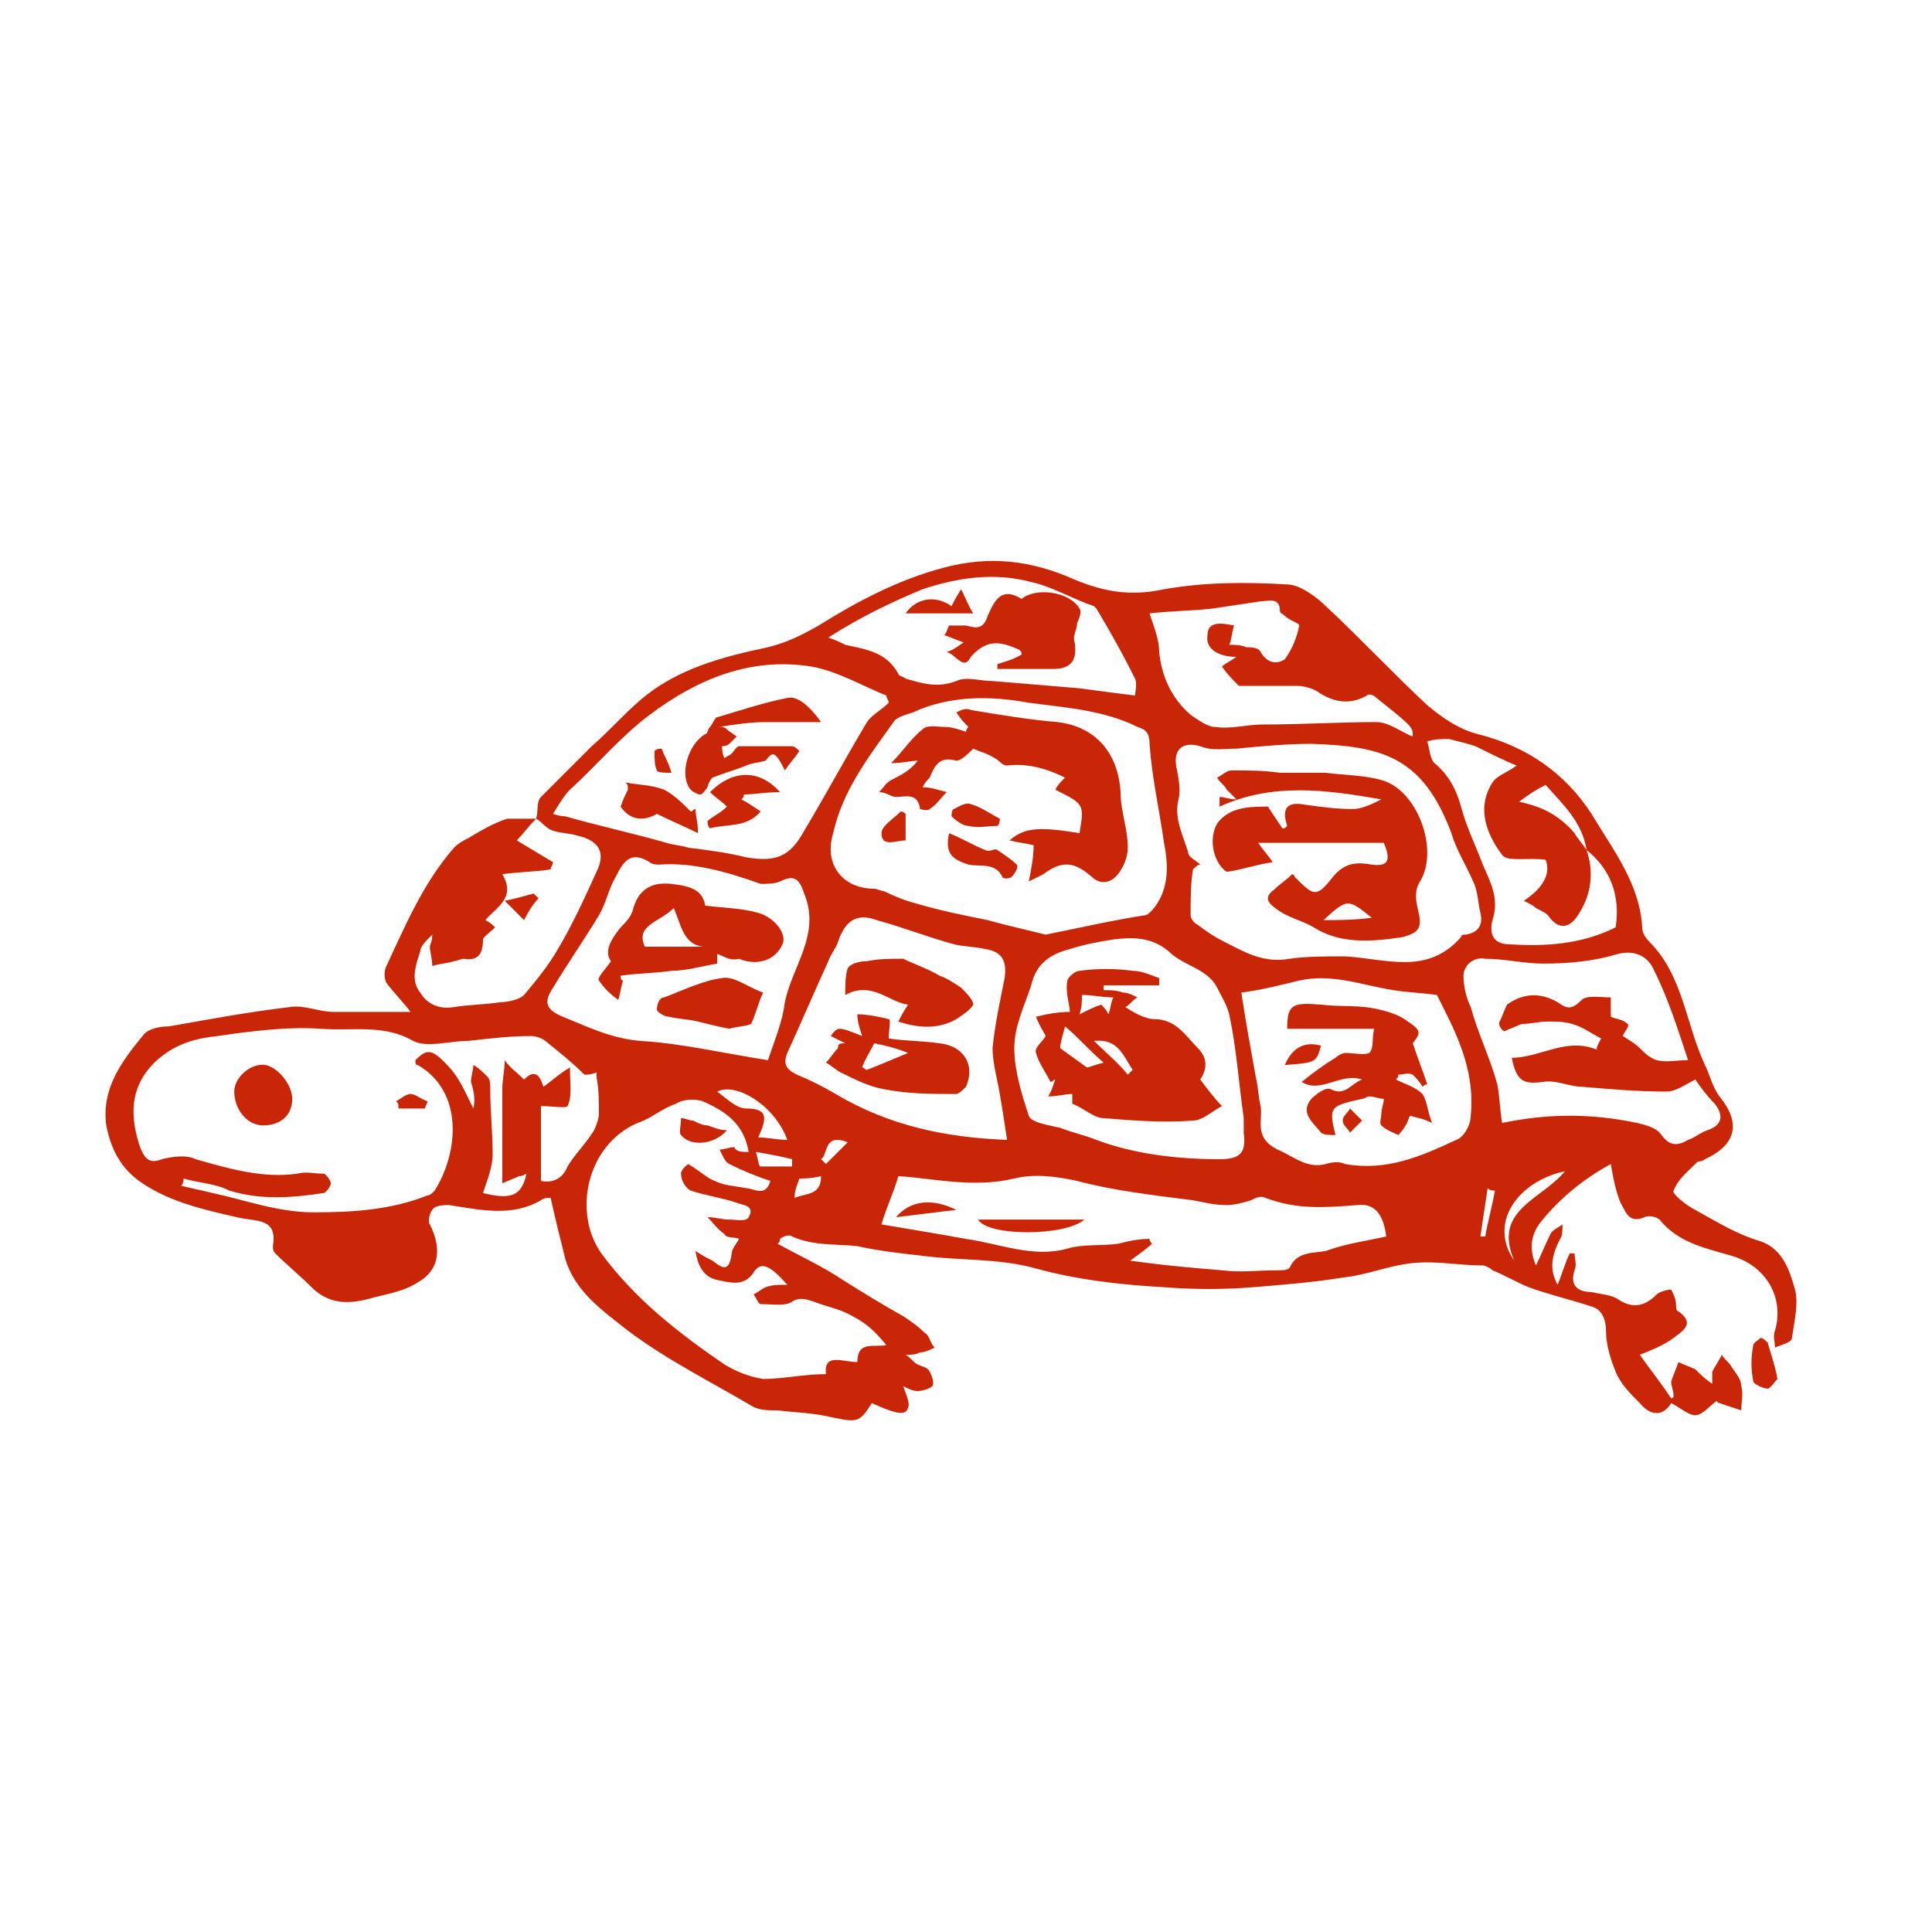 <svg fill="#C82606" xmlns="http://www.w3.org/2000/svg" xmlns:xlink="http://www.w3.org/1999/xlink" version="1.1" x="0px" y="0px" viewBox="0 0 80 80" enable-background="new 0 0 80 80" xml:space="preserve"><path d="M22.2,33.9c0.1-0.3,0-0.7,0.2-0.9c0.7-0.7,1.4-1.4,2.1-2.1c0.7-0.6,1.3-1.3,2-1.9c1.5-1.3,3.4-1.8,5.3-2.2  c0.8-0.2,1.4-0.5,2.1-0.9c1.6-1,3.3-1.9,5.2-2.4c1.9-0.5,3.6-0.3,5.4,0.5c1.2,0.5,2.3,0.7,3.7,0.4c1.7-0.3,3.4-0.3,5.1-0.2  c0.5,0,1.2,0.5,1.6,0.9c1.4,1.3,2.8,2.8,4.2,4.1c0.6,0.5,1.3,1,2.1,1.2c2,0.5,3.6,1.6,4.7,3.3c0.9,1.5,2,2.9,2.1,4.7  c0,0.2,0.1,0.4,0.3,0.6c1.4,1.4,1.5,3.4,2.3,5.1c0.2,0.4,0.3,0.9,0.6,1.3c0.9,1.1,0.7,2-0.6,2.6c-0.1,0.1-0.3,0.1-0.3,0.1  c-0.4,0.4-0.8,0.7-1,1.2c-0.1,0.1,0.5,0.6,0.9,0.8c0.9,0.5,1.7,1,2.7,1.3c0.9,0.3,1.2,1.2,1.4,1.9c0.2,0.6,0,1.4-0.1,2.1  c0,0.2-0.5,0.3-0.7,0.4c0-0.2-0.1-0.5,0-0.7c0.4-1.4-0.4-2.7-1.8-3.1c-1-0.3-2.1-0.5-2.9-1.4c-0.1-0.2-0.5-0.3-0.7-0.2  c-0.7,0.3-0.8-0.3-1-0.6c-0.2-0.5-0.3-1-0.4-1.6c-1.1,0.6-2.1,1.4-2.9,2.4c-0.4,0.5-0.5,1.1-0.2,1.8c0.2-0.4,0.4-0.9,0.6-1.3  c0.1-0.2,0.4-0.3,0.5-0.4c0,0.2,0,0.5-0.1,0.6c-0.3,0.6-0.5,1.2-0.1,1.9c0.2-0.5,0.3-0.9,0.5-1.3c0.1,0,0.2,0,0.2,0  c0,0.2,0.1,0.5,0,0.7c-0.2,0.6,0.1,0.9,0.7,0.9c0.4,0.1,0.8,0.1,1.1,0.3c0.6,0.4,1.1,0.3,1.6-0.2c0.1-0.1,0.4-0.2,0.6-0.2  c0.1,0.2,0.2,0.4,0.2,0.6c0,0.1,0,0.3,0.1,0.3c0.7,0.5,0.2,0.8-0.2,1.1c-0.4,0.3-0.9,0.5-1.4,0.7c0.5,0.7,0.9,1.2,1.3,1.8  c0,0,0.1,0,0.1-0.1c0-0.2-0.1-0.4-0.1-0.6c0.1-0.3,0.2-0.5,0.3-0.8c0.2,0.1,0.5,0.2,0.7,0.3c0.2,0.2,0.4,0.4,0.7,0.6  c0-0.2,0-0.4,0-0.5c0.1-0.2,0.3-0.5,0.4-0.7c0.1,0.2,0.3,0.3,0.4,0.5c0.2,0.3,0.4,0.5,0.4,0.8c0.1,0.3,0,0.7,0,1  c-0.3-0.1-0.6-0.2-0.9-0.3c-0.1,0-0.1-0.1-0.1-0.1c-0.3,0.2-0.6,0.6-0.9,0.6c-0.3,0-0.6-0.3-1-0.5c-0.3,0.5-0.8,0.6-1.3,0  c-0.4-0.4-0.8-0.8-1-1.3c-0.2-0.5-0.4-1.1-0.4-1.7c0-0.5-0.2-0.9-0.6-1c-0.9-0.3-1.8-0.5-2.6-0.8c-0.5-0.2-1-0.5-1.5-0.7  c-0.1-0.1-0.3-0.2-0.4-0.2c-1,0-1.9-0.2-2.9-0.1c-1,0.1-1.9,0.5-2.9,0.6c-1.2,0.2-2.5,0.3-3.7,0.4c-1.2,0.1-2.5,0.1-3.7,0  c-1.8-0.1-3.6-0.3-5.4-0.8c-1.5-0.4-3.1-0.3-4.6-0.5c-0.9-0.1-1.8-0.2-2.7-0.4c-0.9-0.1-1.8,0-2.7-0.4c-0.1-0.1-0.4,0-0.5,0.1  c0,0.1,0,0.1-0.1,0.2c0.9,0.5,1.8,0.9,2.7,1.5c0.8,0.5,1.6,1,2.5,1.5c0.3,0.2,0.6,0.4,0.9,0.7c0.2,0.1,0.2,0.4,0.4,0.6  c-0.2,0.1-0.4,0.2-0.6,0.2c-0.2,0.1-0.4,0.1-0.6,0.1c0.2,0.1,0.3,0.3,0.5,0.4c0.2,0.1,0.4,0.1,0.5,0.3c0.1,0.2,0.2,0.5,0.1,0.6  c-0.1,0.1-0.4,0.2-0.6,0.2c-0.2,0-0.4-0.1-0.6-0.2c0.1,0.3,0.3,0.7,0.2,0.9c-0.1,0.3-0.4,0.3-1.5-0.2c-0.5,0.8-0.6,0.8-1.6,0.6  c-0.8-0.2-1.5-0.2-2.3-0.3c-0.4,0-0.8,0-1.1-0.2c-1.7-1-3.5-1.9-5.1-3.1c-1-0.8-2.2-1.6-2.6-3c-0.2-0.8-0.4-1.6-0.6-2.5  c-0.1,0-0.3,0-0.4,0.1c-1.2,0.7-2.5,0.4-3.8,0.2c-0.2,0-0.6,0-0.7,0.2c-0.1,0.1-0.2,0.5-0.1,0.6c0.5,1,0.4,1.9-0.5,2.4  c-0.6,0.4-1.4,0.5-2.1,0.7c-0.8,0.2-1.6,0.2-2.3-0.5c-0.5-0.5-1-0.9-1.5-1.4c-0.1-0.1-0.1-0.2-0.1-0.3c0.2-1.2-0.7-1-1.5-1.2  c-1.3-0.3-2.7-0.6-3.9-1.4c-0.9-0.6-1.3-1.4-1.5-2.4c-0.2-1.5,0.6-2.6,1.5-3.7c0.2-0.3,0.7-0.4,1.1-0.4c1.7-0.3,3.3-0.6,5-0.8  c0.6-0.1,1.2,0.2,1.8,0.2c1.1,0,2.1,0,3.2,0c-0.3-0.4-0.7-0.8-1-1.2c-0.1-0.2-0.1-0.5,0-0.7c0.8-1.7,1.5-3.4,2.8-4.9  c0.2-0.2,0.4-0.3,0.6-0.4c0.5-0.3,1-0.6,1.6-0.8C21.5,33.9,21.9,33.9,22.2,33.9c-0.3,0.3-0.6,0.7-0.8,0.9c0.5,0.3,1,0.6,1.5,0.9  c0,0.1-0.1,0.2-0.1,0.3c-0.6,0.1-1.3,0.1-2,0.2c0.6,1-0.3,1.4-0.7,1.9c0.2,0.1,0.3,0.2,0.4,0.3c-0.2,0.2-0.5,0.4-0.5,0.5  c0,0.6-0.2,0.9-0.8,0.8c-0.1,0-0.3,0.1-0.4,0.1c-0.3,0.1-0.6,0.1-0.9,0.2c0-0.3-0.1-0.6-0.1-0.8c0-0.1,0.1-0.2,0.1-0.5  c-0.3,0.3-0.5,0.5-0.5,0.7c-0.2,0.6-0.4,1.2,0,1.7c0.3,0.5,0.8,0.7,1.4,0.6c0.6-0.1,1.3-0.1,1.9-0.2c0.3,0,0.8-0.1,1-0.3  c0.5-0.6,1-1.2,1.4-1.9c0.6-1,1.1-2.1,1.6-3.2c0.4-0.8,0.1-1.3-0.8-1.5c-0.3-0.1-0.7-0.1-1-0.2C22.6,34.3,22.4,34,22.2,33.9z   M65.7,35.2c-0.2-1.2-1-1.9-1.7-2.7c-0.4,0.2-0.7,0.4-1.1,0.7c1,0.2,1.7,0.6,2.3,1.3C65.3,34.7,65.5,34.9,65.7,35.2  c0.3,0.9,0.2,1.8-0.3,2.6c-0.4,0.7-0.9,0.7-1.3,0.1c-0.1-0.1-0.3-0.2-0.5-0.3c-0.1-0.1-0.3-0.2-0.5-0.3c0.9-0.6,1.1-1.2,0.9-1.7  c-0.7-0.1-1.6,0.1-1.8-0.2c-0.6-0.8-1.1-1.9-0.4-3c0.2-0.3,0.6-0.4,1-0.7c-0.5-0.2-1.1-0.5-1.7-0.8c-0.3-0.1-0.7-0.2-1.1-0.3  c-0.3,0-0.6,0-0.9,0.1c0.1,0.3,0.1,0.7,0.3,0.9c0.6,0.5,0.9,1.1,1.1,1.8c0.2,0.8,0.6,1.6,0.9,2.4c0.3,0.7,0.7,1.4,0.4,2.3  c-0.1,0.4-0.1,1,0.7,1c1.5,0.1,3,0,4.4-0.7C67.1,37.1,66.7,36,65.7,35.2z M21.8,48.6c-0.2,0.1-0.2,0.1-0.3,0.1  c-0.2,0.1-0.5,0.2-0.7,0.3c0-0.2,0-0.5,0-0.7c0-1.1,0-2.1,0-3.2c0-0.4,0.1-0.8,0.1-1.2c0.2,0.3,0.5,0.5,0.8,0.8  c0.3-0.3,0.6-0.4,0.8,0.3c0.3-0.2,0.6-0.5,1.1-0.8c0,0.7,0.1,1.2-0.1,1.6c0,0.1-0.7,0-1.1,0c0,1,0,2,0,3.1c0.5,0.1,0.9-0.1,1.1-0.6  c0.3-0.5,0.8-1,1.1-1.5c0.1-0.2,0.2-0.5,0.2-0.7c0-0.5,0-1-0.1-1.5c0-0.1,0-0.1,0-0.2c-0.2,0.1-0.4,0.1-0.5,0.1  c-0.5-0.5-1-0.9-1.5-1.3c-0.2-0.2-0.5-0.3-0.7-0.3c-0.9,0-1.7,0.1-2.6,0.2c-0.8,0-1.7,0.3-2.3,0c-1.2-0.7-2.5-0.4-3.8-0.5  c-1.4-0.1-2.9,0.1-4.3,0.3c-0.9,0.1-1.7,0.3-2.5,1c-1.2,1.1-1.1,2.4-0.7,3.6C6,48,6.2,48.2,6.7,48c0.4-0.1,1-0.2,1.4,0  c1.4,0.4,2.8,0.8,4.2,0.6c0.4-0.1,0.7,0,1.1,0c0.1,0,0.3,0.3,0.3,0.4c0,0.1-0.2,0.4-0.3,0.4c-1.3,0.2-2.6,0.3-3.9-0.1  C8.9,49,8.3,49,7.6,48.8c0,0.1,0,0.2-0.1,0.3c0.4,0.1,0.9,0.2,1.3,0.3c1.4,0.3,2.7,0.8,4.2,0.8c1.6,0,3.2-0.1,4.7-0.7  c0.1,0,0.2-0.1,0.3-0.2c1-1.6,1.2-4.1-0.7-5.2c-0.1,0-0.1-0.1-0.1-0.2c0.5-0.5,0.7-0.5,1.5,0.4c0.4,0.5,0.6,1,0.9,1.6  c0.1-0.4,0-0.8-0.1-1.1c0-0.2,0.1-0.5,0.1-0.7c0.2,0.1,0.4,0.3,0.6,0.5c0.1,0.1,0.1,0.3,0.1,0.5c0,0.9,0.1,1.8,0.1,2.7  c0,0.5-0.2,1-0.4,1.6C21.2,49.7,21.6,49.5,21.8,48.6z M43.3,38.7c1.5-0.3,2.8-0.6,4.1-0.8c0.1,0,0.2-0.1,0.3-0.2  c0.7-0.8,0.7-1.8,0.5-2.8c-0.2-1.4-0.5-2.7-0.6-4.1c0-0.5-0.2-0.6-0.5-0.7c-1.4-0.7-3-0.8-4.5-1c-1.6-0.3-3.3-0.3-4.8,0.4  c-0.3,0.1-0.7,0.2-0.8,0.4c-1,1.4-2.1,2.8-2.5,4.6c-0.4,1.3,0.4,2.3,1.7,2.3c0.1,0,0.3,0.1,0.4,0.1c0.4,0.2,0.9,0.4,1.3,0.5  c1,0.3,2,0.5,3,0.7C41.6,38.3,42.5,38.5,43.3,38.7z M31,47.7c-0.2-1.2-1-1.7-1.9-2.1c-0.3-0.1-0.8-0.1-1.1,0.1  c-0.6,0.2-1,0.6-1.6,0.8c-2.1,0.9-2.7,3.7-1.5,5.4c1.4,1.9,3.2,3.3,5.1,4.6c0.5,0.3,1,0.5,1.6,0.6c0.8,0,1.7-0.2,2.6-0.2  c-0.1-0.9,0.7-0.5,1.3-0.5c0-0.9,0.7-0.6,1.2-0.7c-0.4-0.5-0.8-0.9-1.4-1.2c-0.5-0.3-1.1-0.4-1.6-0.6c-0.3-0.1-0.6-0.2-0.9,0  c-0.3,0.2-0.8,0.1-1.3,0.1c-0.1,0-0.2-0.3-0.3-0.4c0.2-0.1,0.3-0.2,0.5-0.3c0.3-0.1,0.5-0.1,0.9-0.1c-0.7-0.8-1.1-1-1.4-0.5  c-0.4,0.6-1,0.4-1.5,0.3c-0.5-0.1-0.8-0.5-0.9-1.2c0.3,0.2,0.5,0.3,0.7,0.4c0.5,0.4,0.7,0.4,0.8-0.3c0-0.2,0.2-0.4,0.3-0.6  c-0.2-0.1-0.5,0-0.6-0.2c-0.3-0.2-0.5-0.5-0.7-0.7c0.3,0,0.6,0.1,0.9,0.1c0.3,0,0.7,0.1,0.8-0.1c0.3-0.5-0.3-0.5-0.5-0.6  c-0.6-0.2-1.3-0.3-1.9-0.5c-0.2-0.1-0.4-0.4-0.4-0.7c0-0.2,0.3-0.4,0.3-0.4c0.5,0.3,0.8,0.6,1.1,0.7c0.4,0.2,0.8,0.2,1.3,0.3  c0.3,0,0.8,0.4,1-0.3c-0.6-0.2-1.1-0.4-1.7-0.7c-0.2-0.1-0.3-0.4-0.4-0.6c0.2,0,0.4-0.1,0.6-0.1C30.5,47.7,30.7,47.7,31,47.7z   M49.7,35.8c-0.1,0-0.2,0.1-0.3,0.2c-0.1,0.6-0.1,1.2-0.1,1.9c0,0.1,0.1,0.3,0.3,0.4c0.4,0.3,0.7,0.5,1.1,0.7  c0.8,0.4,1.6,0.9,2.7,0.7c0.7-0.1,1.5-0.1,2.3-0.1c1.7,0.1,3.4,0.8,4.8-0.8c0-0.1,0.1-0.1,0.2-0.1c0.6-0.1,0.7-0.5,0.6-0.9  c-0.1-0.4-0.1-0.9-0.3-1.3c-0.3-0.7-0.7-1.3-0.9-2c-1.2-3.2-2.9-3.6-5.8-3.7c-1,0-2.1,0.1-3.1,0.2c-0.5,0-1,0.1-1.5-0.1  c-0.7-0.2-1.1,0.1-1,0.8c0.1,0.5,0.2,1,0.1,1.4c-0.2,0.8,0.2,1.5,0.4,2.2C49.2,35.5,49.5,35.6,49.7,35.8z M22.9,33.7  c0.3,0.1,0.4,0.1,0.5,0.1c1.4,0.4,2.8,0.7,4.2,1.1c0.3,0.1,0.6,0.1,0.9,0.2c0.8,0.1,1.6,0.2,2.4,0.4c1.2,0.2,1.8,0,2.4-1.1  c0.9-1.5,1.7-3,2.6-4.5c0.2-0.3,0.6-0.5,0.9-0.8c0-0.1-0.1-0.2-0.1-0.3c-1-0.4-2-1-3.1-1.2c-2.5-0.4-4.7,0.5-6.7,2  c-1.2,0.9-2.2,2.1-3.3,3.1C23.4,32.9,23.2,33.2,22.9,33.7z M57.4,51.2c-0.1-0.8-0.4-1.4-1.2-1.3c-1.3,0.1-2.5,0.2-3.8-0.3  c-0.2-0.1-0.4,0-0.6,0.1c-0.3,0.1-0.7,0.2-1,0.2c-0.5,0-0.9-0.1-1.4-0.2c-1.6-0.2-3.3-0.4-4.8-0.8c-0.9-0.2-1.8-0.3-2.6-0.1  c-1.7,0.4-3.3,0-4.8-0.1c-0.2,0.7-0.5,1.3-0.7,2c1.2,0.2,2.4,0.4,3.5,0.6c1.4,0.2,2.8,0.8,4.2,0.4c0.7-0.2,1.4-0.1,2.1-0.2  c0.4-0.1,0.8-0.2,1.3-0.2c0,0.1,0.1,0.2,0.1,0.2c-0.2,0.2-0.5,0.4-0.9,0.7c1.4,0.2,2.6,0.3,3.8,0.4c0.8,0.1,1.5,0,2.3,0  c0.2,0,0.4,0,0.5-0.1c0.3-0.7,1-0.6,1.5-0.7C55.7,51.5,56.5,51.4,57.4,51.2z M59.5,41.2c-0.7-0.1-1.2-0.1-1.8-0.2  c-1.3-0.2-2.5-0.7-3.9-0.4c-0.8,0.2-1.6,0.4-2.4,0.5c0.2,1.3,0.4,2.4,0.6,3.5c0.1,0.4,0.1,0.8,0.2,1.2c0.1,0.6-0.3,1.3,0.7,1.8  c0.7,0.3,1.2,0.8,2,0.6c0.3-0.1,0.6-0.1,0.8,0c1.7,0.3,3.1-0.3,4.6-1c0.3-0.1,0.6-0.6,0.6-1C61.1,44.2,60.2,42.6,59.5,41.2z   M66.3,43c-0.4-0.2-0.8-0.5-1.2-0.6c-0.3-0.1-0.7-0.1-1-0.1c-0.4,0-0.7,0.1-1.1,0.1c-0.2,0.1-0.5,0.2-0.7,0.3  c-0.1,0-0.3-0.3-0.2-0.4c0.1-0.2,0.2-0.5,0.3-0.7c0.7-0.5,1.4-0.5,2.1-0.1c0.4,0.3,0.6,0.3,1-0.1c0.2-0.2,0.8-0.1,1.2-0.1  c0,0.2,0,0.5,0,0.8c0.2,0.1,0.5,0.1,0.7,0.3c0.1,0.1-0.2,0.4-0.2,0.5c0.3,0.2,0.5,0.3,0.7,0.5c0.2,0.2,0.4,0.4,0.7,0.5  c0.4,0.1,0.8,0,1.3,0c-0.4-1.2-0.8-2.5-1.4-3.7c-0.2-0.5-0.7-0.9-1.5-0.7c-1,0.3-2,0.4-3.1,0.4c-0.8,0-1.6-0.2-2.4-0.2  c-0.5-0.1-0.9,0.3-0.9,0.7c0,0.4,0.1,0.9,0.3,1.3c0.3,1.1,0.8,2.1,1.1,3.2c0.1,0.5,0.1,1,0.2,1.6c1.9-0.4,3.7-0.4,5.6,0  c0.4,0.1,0.8,0.2,1,0.5c0.3,0.4,0.6,0.5,1.1,0.2c0.3-0.1,0.5-0.3,0.8-0.4c0.6-0.2,0.7-0.6,0.3-1.1c-0.3-0.3-0.6-0.7-0.8-1  c-0.4,0.2-0.8,0.5-1.2,0.5c-1.2,0-2.3-0.1-3.5-0.2c-0.5,0-1.1-0.3-1.6-0.2c-0.8,0.1-1.1,0-1.3-1c1.2,0,2.3-0.9,3.6-0.3  C66,43.5,66.2,43.2,66.3,43z M31.8,43.9c0.3-0.9,0.6-1.6,0.7-2.4c0.3-1.5,1.5-2.8,0.8-4.5c-0.2-0.6-0.4-0.8-1-0.5  c-0.2,0.1-0.6,0.1-0.8,0.1c-1.4-0.5-2.8-0.9-4.2-0.8c-0.1,0-0.3,0-0.4-0.1c-0.8-0.5-1.1,0-1.4,0.6c-0.3,0.5-0.4,1.1-0.7,1.6  c-0.6,1-1.3,2-1.9,3c-0.4,0.6-0.3,0.9,0.4,1.2c1,0.4,2,0.9,3.2,1C28.2,43.2,29.9,43.6,31.8,43.9z M51.5,46.3  C51.5,46.3,51.5,46.3,51.5,46.3c-0.2-1.4-0.3-2.9-0.6-4.3c-0.1-0.4-0.3-0.7-0.5-1.1c-0.4-0.8-1.4-0.9-2-1.5  c-0.7-0.6-1.5-0.6-2.3-0.5c-0.6,0.1-1.2,0.2-1.8,0.4c-0.8,0.2-1.4,0.6-1.6,1.5c-0.3,0.9-0.7,1.7-0.7,2.6c0,0.9,0.3,1.9,0.6,2.8  c0.1,0.3,0.9,0.4,1.3,0.5c0.5,0.2,1,0.3,1.5,0.5c1.6,0.6,3.4,0.8,5.1,0.8c0.9,0,1.1-0.3,1-1.1C51.5,46.7,51.5,46.5,51.5,46.3z   M41.7,47.2c-0.1-0.7-0.2-1.3-0.3-1.9c-0.1-0.6-0.3-1.3-0.3-1.9c0.1-1,0.3-1.9,0.5-2.9c0.1-0.7-0.1-1.1-0.8-1.2  c-0.4-0.1-0.9-0.1-1.3-0.2c-1.1-0.3-2.1-0.7-3.2-1c-0.8-0.3-1.3,0-1.6,0.9c-0.1,0.3-0.3,0.5-0.4,0.8c-0.6,1.3-1.1,2.5-1.7,3.8  c-0.2,0.5,0,0.7,0.4,0.9c0.5,0.2,1.1,0.5,1.6,0.8C36.8,46.6,39.1,47.1,41.7,47.2z M34.3,26.4c0.3,0.1,0.5,0.2,0.7,0.3  c0.9,0.2,1.7,0.3,2.2,1.2c0,0.1,0.2,0.1,0.3,0.2c0.7,0.2,1.3,0.4,2.1,0.1c0.4-0.2,1,0,1.5,0c1.2,0.1,2.4,0.2,3.6,0.3  c0.7,0.1,1.5,0.2,2.3,0.3c0-0.1,0.1-0.5,0-0.7c-0.5-1-1-1.9-1.6-2.9c0,0-0.1-0.1-0.1-0.1c-0.9-0.3-1.7-0.8-2.6-1  c-1.5-0.4-3-0.2-4.5,0.3C37,24.9,35.7,25.5,34.3,26.4z M51.1,25.9c-0.1,0.3-0.1,0.6-0.2,0.8c0.2,0,0.5,0,0.7,0.1  c0.2,0,0.5,0,0.6,0.2c0.3,0.5,0.7,0.5,1,0.3c0.3-0.4,0.5-0.9,0.6-1.4c0-0.1-0.4-0.2-0.6-0.4c-0.1-0.1-0.2-0.1-0.2-0.2  c0-0.6-0.5-0.4-0.8-0.4c-0.7,0.1-1.3,0.2-2,0.3c-0.9,0.1-1.8,0.1-2.6,0.2c0.2,0.6,0.4,1.1,0.4,1.6c0.1,1,0.5,1.9,1.3,2.6  c0.3,0.2,0.7,0.5,1,0.5c0.7,0.1,1.3-0.1,2-0.1c1.6,0,3.1-0.1,4.7-0.1c0.5,0,1,0.4,1.5,0.6c0-0.4,0-0.4-1.5-1.6  c-0.1-0.1-0.3-0.2-0.4-0.1c-0.7,0.4-1.4,0.3-2.1-0.2c-0.2-0.1-0.5-0.2-0.8-0.2c-0.8,0-1.7,0-2.4,0c-0.3-0.3-0.5-0.5-0.7-0.8  c0.1-0.1,0.3-0.2,0.6-0.4c-0.7,0-1.3-0.3-1.2-0.9C50,25.7,50.6,25.8,51.1,25.9z M29.7,45.2c0.4,0.3,0.8,0.7,1.2,0.7  c1,0,0.8,0.5,0.5,1.2c0.4,0,0.8,0.1,1.2,0.1C32.1,45.8,30.5,44.8,29.7,45.2z M64.8,48.5c-1.9,0.4-3.2,2.1-2.1,3.7  C61.8,50.1,63.8,49.7,64.8,48.5z M32.9,49.6c0.5-0.2,1.1-0.1,1.1-0.9c-0.4,0.1-0.7,0.1-0.9,0.1C33,49.1,32.9,49.3,32.9,49.6z   M61.3,51.2c0.1,0,0.2,0,0.2,0c0.1-0.6,0.3-1.3,0.4-1.9c-0.1,0-0.2,0-0.3-0.1C61.5,49.9,61.4,50.5,61.3,51.2z M32.8,48.3  c0-0.1,0-0.2,0-0.3c-0.4-0.1-0.9-0.2-1.5-0.3c0.1,0.3,0.1,0.6,0.2,0.6C31.9,48.3,32.4,48.3,32.8,48.3z M34,48  c0.1,0.1,0.1,0.1,0.2,0.2c0.3-0.3,0.6-0.6,0.9-0.9C34.1,46.9,34.3,47.8,34,48z"></path><path d="M73.6,57.1c-0.1,0.1-0.3,0.4-0.4,0.4c-0.2,0-0.6-0.2-0.6-0.3c-0.1-0.5-0.1-1,0-1.5c0-0.1,0.2-0.2,0.3-0.3  c0.1,0,0.2,0.1,0.3,0.2C73.3,56,73.5,56.5,73.6,57.1z"></path><path d="M12.1,45.5c0,0.7-0.5,1.1-1.2,1.1c-0.7,0-1.2-0.7-1.2-1.4c0-0.6,0.7-1.2,1.3-1.1C11.5,44.2,12.1,44.9,12.1,45.5z"></path><path d="M16.4,45.6c0.2-0.1,0.4-0.3,0.6-0.3c0.2,0,0.4,0.2,0.7,0.3c0,0.1-0.1,0.2-0.1,0.3c-0.4,0-0.7,0-1.1,0  C16.5,45.7,16.5,45.7,16.4,45.6z"></path><path d="M39.2,32.8c-0.3,0.3-0.4,0.5-0.7,0.7c-0.1,0.1-0.4,0-0.4,0c-0.1-0.7-0.6-0.5-1-0.5c-0.2,0-0.4-0.2-0.7-0.2  c0.2-0.2,0.3-0.4,0.5-0.5c0.4-0.2,0.8-0.4,1.1-0.8c-0.3,0-0.6,0.1-1.1,0.1c0.5-0.5,0.8-1,1.3-1.4c0.2-0.2,0.6-0.1,0.9-0.1  c0.3,0,0.6,0.1,0.9,0.2c0-0.1,0.1-0.2,0.1-0.2c-0.2-0.2-0.3-0.3-0.5-0.6c0.2-0.1,0.4-0.2,0.6-0.1c1.2,0.2,2.4,0.4,3.6,0.5  c1.6,0.2,2.5,1.3,2.6,2.9c0,0.8,0.3,1.5,0.3,2.3c0,0.4-0.2,0.9-0.5,1.2c-0.3,0.3-0.7,0.3-1,0c-0.7-0.6-1.2-0.7-2-0.1  c-0.2,0.1-0.4,0.2-0.6,0.3c0.1-0.5,0.2-1,0.2-1.5c-0.4-0.1-0.6-0.1-1-0.2c0.6-0.5,1.1-0.6,2.9-0.3c0.2-1.2,0.2-1.2-1-1.8  c0.1-0.2,0.2-0.3,0.4-0.5c-0.8-0.4-1.6-0.6-2.4-0.5c-0.2,0-0.3-0.2-0.5-0.3c-0.3-0.2-0.7-0.3-0.9-0.4c-0.2,0.2-0.5,0.5-0.7,0.5  c-0.7-0.2-0.9,0.2-1.1,0.7c-0.1,0.1-0.2,0.2-0.3,0.4C38.6,32.6,38.8,32.7,39.2,32.8z"></path><path d="M39.3,34.5c0.5,0.2,1,0.5,1.5,0.7c0.2,0.1,0.4-0.1,0.5,0c0.3,0.2,0.6,0.4,0.8,0.6c0.1,0.1-0.1,0.4-0.2,0.5  c-0.1,0.1-0.4,0.1-0.4,0c-0.3-0.6-0.9-0.4-1.4-0.5C39.5,35.6,39.1,35.4,39.3,34.5z"></path><path d="M41.3,34.2c-0.4,0-0.8,0.1-1.2,0c-0.2,0-0.5-0.2-0.7-0.4c0,0,0-0.3,0.1-0.3c0.2-0.1,0.5-0.3,0.7-0.2  c0.4,0.1,0.8,0.4,1.2,0.6C41.4,34,41.4,34.1,41.3,34.2z"></path><path d="M37.5,34.8c-0.4,0-1,0.3-1-0.3c0-0.3,0.5-0.6,0.8-0.9c0.1,0,0.2,0.1,0.2,0.1C37.5,34,37.5,34.4,37.5,34.8z"></path><path d="M30.1,46.8c-0.5,0.6-1.5,0.7-1.9,0.2c-0.1-0.1,0-0.4,0-0.7c0.2,0,0.3,0.1,0.5,0.1c0.2,0.1,0.4,0.2,0.6,0.2  C29.6,46.7,29.8,46.8,30.1,46.8z"></path><path d="M53.5,36.2c0,0,0.1,0,0.1,0.1c0.8,0.8,0.9,0.9,1.6,0c0.5-0.6,1-0.6,1.6-0.5c0.7,0.1,0.8-0.2,0.5-0.9c-1.7,0-3.5,0-5.2,0  c0.2,0.3,0.4,0.5,0.6,0.8c-0.7,0.1-1.2,0.3-1.9,0.4c-0.5-0.3-0.8-1.3-0.4-2c0.5-0.7,1.4-0.7,2.1-0.7c0.2,0.3,0.4,0.6,0.6,0.9  c0.1,0,0.1,0,0.2-0.1c-0.2-0.6-0.1-1,0.6-0.9c0.7,0.1,1.4,0.2,2.1,0.2c0.4,0,0.8-0.2,1.2-0.4c-2.3-0.4-4.5-0.7-6.7,0.3  c0-0.1,0-0.2,0-0.4c0.2,0,0.4,0.1,0.7,0.1c-0.2-0.2-0.3-0.3-0.4-0.4c-0.1-0.2-0.3-0.3-0.4-0.5c0.2-0.1,0.4-0.3,0.6-0.3  c0.7,0,1.3,0,2,0.1c0.6,0,1.3,0,1.9,0c0.8,0.1,1.6,0.1,2.3,0.3c1.5,0.4,2.4,2.9,1.6,4.2c-0.2,0.3-0.2,0.7-0.1,1.1  c0.2,0.8,0.1,1-0.6,1.2c-1.3,0.2-2.6,0.3-3.7-0.4c-0.5-0.3-1.1-0.4-1.6-0.8c-0.4-0.3-0.4-0.5,0-0.8C53,36.6,53.2,36.5,53.5,36.2z   M56.8,38c-1-0.8-1-0.8-2,0.1C55.4,38.1,56.1,38.1,56.8,38z"></path><path d="M34,29.9c-0.9,0-1.6,0-2.3,0c-0.6,0-1.3,0.1-1.9,0.2c0.1,0,0.2,0,0.3,0.1c0.1,0.1,0.3,0.2,0.4,0.3c-0.1,0.1-0.2,0.2-0.3,0.3  c-0.1,0.1-0.3,0.1-0.3,0.1c0,0.1,0,0.3,0.1,0.5c0.1-0.1,0.2-0.1,0.3-0.2c0.1-0.1,0.2-0.3,0.3-0.3c0.7,0,1.4,0,2.2,0  c0.1,0,0.2,0.1,0.3,0.2c-0.2,0.3-0.4,0.5-0.6,0.8c-0.4-0.8-0.5-0.8-0.8-0.4c-0.4,0.1-0.6,0.1-0.8,0.2c-0.5,0.2-0.9,0.3-1.4,0.5  c-0.1,0.1-0.2,0.3-0.2,0.4c-0.1,0.1-0.2,0.3-0.3,0.3c-0.1,0-0.3-0.1-0.4-0.2c-0.5-0.6-0.1-1.9,0.6-2.3c0.1,0,0.1-0.2,0.2-0.3  c0.1-0.1,0.2-0.4,0.3-0.4c1-0.3,1.9-0.6,2.9-0.8C33,28.8,33.5,29.2,34,29.9z"></path><path d="M29.3,34c0.2-0.2,0.5-0.3,0.8-0.6c-0.2-0.2-0.5-0.4-0.7-0.6c0.9-0.9,2-1,2.9,0c-0.6,0-1.1,0.1-1.5,0.1c0,0.1,0,0.1-0.1,0.2  c0.2,0.1,0.5,0.3,0.8,0.5c-0.6,0.7-1.4,0.5-2.1,0.7C29.3,34.2,29.3,34.1,29.3,34z"></path><path d="M25.9,32.4c0.5,0.1,1.1,0.1,1.6,0.3c0.4,0.2,0.8,0.6,1.1,0.9c0.1,0,0.1-0.1,0.2-0.1c0,0.3,0.1,0.5,0.1,1  c-0.6-0.3-1.1-0.5-1.7-0.8c-0.5,0.3-1.1,0.3-1.5-0.3c0.1-0.3,0.2-0.5,0.3-0.7C26,32.5,26,32.5,25.9,32.4z"></path><path d="M27.4,31c0.1,0.3,0.3,0.6,0.4,1c-0.2,0-0.6,0-0.6-0.1c-0.1-0.2-0.1-0.5-0.1-0.8C27.2,31,27.3,31,27.4,31z"></path><path d="M40.5,50.5c1.5,0,2.9,0,4.4,0C44.1,51.2,40.9,51.2,40.5,50.5z"></path><path d="M37.1,50.4c0.6-0.7,1.5-0.8,2.5-0.3C38.7,50.2,38,50.3,37.1,50.4z"></path><path d="M55.3,47c-0.2,0-0.5,0-0.6-0.1c-0.3-0.4-0.9-0.8-0.4-1.4c0.2-0.2,0.6-0.5,0.8-0.4c0.6,0.3,0.8-0.2,1.3-0.4  c-0.9-0.3-1.7,0.6-2.5,0.1c0.5-0.4,0.9-0.7,1.4-1c0.1-0.1,0.3-0.2,0.4-0.2c0.3,0,0.8,0.1,1,0c0.2-0.2,0.1-0.6,0.2-1  c-1.2,0-2.4,0-3.6,0c0-1,0.2-1.1,1.4-1c0.8,0.1,1.6,0,2.4,0.2c0.4,0.1,0.8,0.2,1.2,0.5c0.6,0.4,0.5,0.5,0.2,0.9  c0.2,0.6,0.4,1.1,0.6,1.7c-0.1,0-0.2,0.1-0.2,0.1c-0.1-0.2-0.3-0.4-0.4-0.5c-0.2-0.1-0.4,0-0.6,0c0,0.1,0,0.1-0.1,0.2  c0.4,0.2,0.8,0.3,1.1,0.6c0.2,0.3,0.2,0.7,0.4,1.2c-0.4-0.2-0.6-0.2-0.9-0.3c-0.1,0.1-0.1,0.3-0.2,0.4c-0.1,0.2-0.3,0.4-0.3,0.4  c-0.2-0.1-0.5-0.2-0.7-0.4c-0.1-0.1,0-0.3,0-0.5c0-0.2,0.1-0.4,0.1-0.6c-0.2,0-0.4-0.1-0.6-0.1c-0.1,0-0.2,0.1-0.3,0.1  C55.1,45.8,55,45.8,55.3,47z"></path><path d="M53.2,44.1c0.3-0.7,0.8-1,1.5-0.8C54.5,44,54.5,44,53.2,44.1z"></path><path d="M56.4,46.4c-0.2,0.2-0.3,0.3-0.5,0.5c-0.1-0.2-0.3-0.3-0.3-0.5c0-0.2,0.2-0.3,0.3-0.5C56.1,46.1,56.2,46.2,56.4,46.4z"></path><path d="M29.7,39.5c0,0.2,0,0.4,0,0.4c-0.6,0.1-1.3,0.3-1.9,0.3c-0.7,0.1-1.4,0.1-2.1,0.2c0,0.1,0,0.2,0.1,0.2  c-0.1,0.3-0.1,0.5-0.2,0.8c-0.3-0.2-0.6-0.5-0.8-0.8c-0.1-0.1,0.3-0.5,0.5-0.8c-0.3-0.4,0-0.9,0.4-1.4c0.2-0.2,0.4-0.4,0.5-0.7  c0.2-0.8,0.7-1.2,1.6-1.1c0.9,0.1,1.3,0.3,1.4,0.9c0.8,0.1,1.5,0.1,2.2,0.3c0.7,0.2,1.2,0.9,1,1.3c-0.3,0.7-1.1,0.9-1.8,0.6  C30.2,39.8,30,39.6,29.7,39.5z M27.9,37.6c-0.6,0.6-1.6,0.7-1.2,1.6c0.8,0,1.6,0,2.4,0C28.3,39.1,28.2,38.3,27.9,37.6z"></path><path d="M30.2,42.6c-0.5-0.1-0.9-0.2-1.3-0.3c-0.4-0.1-0.8-0.1-1.2-0.2c-0.2,0-0.5-0.2-0.5-0.3c0-0.2,0.1-0.5,0.3-0.5  c0.8-0.3,1.6-0.7,2.4-0.8c0.5-0.1,1.1,0.4,1.7,0.6c-0.2,0.4-0.3,0.9-0.5,1.3C30.9,42.5,30.5,42.5,30.2,42.6z"></path><path d="M44.4,45.3c-0.3,0-0.6,0.1-1,0.1c0.2-0.3,0.2-0.5,0.3-0.7c-0.1,0-0.1,0.1-0.2,0.1c-0.2-0.4-0.5-0.8-0.6-1.2  c-0.1-0.2,0.3-0.5,0.4-0.7c-0.1-0.2-0.3-0.5-0.4-0.8c0.4-0.1,0.9-0.2,1.4-0.2c0-0.3-0.2-0.8-0.1-1.3c0-0.1,0.3-0.4,0.5-0.4  c0.7-0.1,1.5-0.1,2.2,0c0.4,0,0.8,0.2,1.1,0.3c0,0.1,0,0.2,0,0.3c-0.8,0-1.5,0-2.3,0c0,0.1,0,0.1,0,0.2c0.3,0,0.5,0,0.8,0.1  c0.2,0,0.4,0.1,0.6,0.2c-0.2,0.1-0.3,0.3-0.5,0.4c0.3,0.2,0.8,0.5,1.2,0.5c0.9,0,1.3,0.7,1.8,1.2c0.5,0.5,0.3,1,0.1,1.3  c0.3,0.4,0.6,0.8,0.9,1.1c-0.4,0.2-0.8,0.6-1.2,0.6c-1.2,0.1-2.5,0-3.7-0.1c-0.4,0-0.8-0.4-1.3-0.6C44.4,45.4,44.4,45.3,44.4,45.3z   M45.7,44c-0.6-0.5-1-1-1.6-1.5c-0.1,0.4-0.2,0.7-0.2,0.9c0.4,0.3,0.7,0.5,1.1,0.8C45.1,44.2,45.3,44.1,45.7,44z M46.7,44.5  c0.1-0.1,0.1-0.1,0.2-0.2c-0.4-0.6-0.6-1.3-1.6-1.2C45.8,43.6,46.3,44,46.7,44.5z M45.9,42c0.1-0.3,0.1-0.5,0.2-0.7  c-0.5,0-0.8-0.1-1.3-0.1c0,0.3,0,0.5-0.1,0.8c0.4-0.2,0.6-0.3,0.9-0.4C45.7,41.7,45.8,41.8,45.9,42z"></path><path d="M35,43.2c-0.2-0.1-0.4-0.2-0.6-0.3c0.3-0.4,0.3-0.4,1.3,0c-0.1-0.3-0.2-0.6-0.2-0.9c0.4,0,0.9,0.1,1.3,0.2  c0.1,0,0,0.5,0,0.8c0.6,0.1,1.4,0.1,2.1,0.2c1,0.1,1.5,0.9,1.1,1.8c-0.1,0.1-0.3,0.3-0.4,0.3c-1,0-2,0-3-0.2  c-0.6-0.1-1.2-0.4-1.8-0.7c-0.2-0.1-0.4-0.3-0.6-0.4c0.2-0.2,0.3-0.4,0.5-0.6C34.7,43.2,34.8,43.2,35,43.2z M36.2,43.2  c-0.2,0.4-0.4,0.7-0.5,1c0.1,0,0.1,0.1,0.2,0.1c0.5-0.2,1-0.4,1.7-0.7C37.1,43.4,36.7,43.3,36.2,43.2z"></path><path d="M37.2,42.3c0.1-0.2,0.2-0.4,0.4-0.7c-0.8-0.1-1.5-1-2.6-0.4c0-0.4,0-0.8,0.1-1.1c0.1-0.2,0.5-0.3,0.8-0.3  c0.5-0.1,0.9-0.1,1.5-0.1c0.4,0.2,1,0.4,1.5,0.7c0.3,0.1,0.6,0.3,0.9,0.5c0.2,0.2,0.5,0.5,0.5,0.7c-0.1,0.2-0.4,0.4-0.7,0.6  C38.9,42.6,38.1,42.6,37.2,42.3z"></path><path d="M39.2,27c0.3-0.1,0.4-0.2,0.7-0.4c-0.3-0.1-0.5-0.2-0.8-0.3c0.1-0.1,0.1-0.2,0.2-0.4c0.2,0,0.5,0,0.7,0  c0.4,0.1,0.7,0.2,0.9-0.4c0.3-0.7,0.6-1.2,1.4-0.7c0.6-0.5,2-0.3,2.4,0.4c0.1,0.1,0,0.4-0.1,0.6c0,0.3-0.2,0.5-0.1,0.8  c0.1,0.7-0.1,1.1-0.9,1.1c-0.8,0-1.6,0-2.3,0c0-0.1,0-0.1,0-0.2c0.3-0.1,0.7-0.2,1-0.4c0-0.1,0-0.1-0.1-0.2c-0.7-0.3-1.3-0.5-2,0.3  C39.9,27.8,39.6,27.1,39.2,27z"></path><path d="M37.5,25.4c0.4-0.6,1.2-0.8,1.9-0.3c0.1-0.2,0.2-0.4,0.4-0.7c0.2,0.4,0.3,0.7,0.5,1C39.3,25.4,38.4,25.4,37.5,25.4z"></path><path d="M21.7,38.1c-0.3-0.3-0.5-0.5-0.8-0.8c0.5-0.1,0.8-0.2,1.2-0.3c0.1,0.1,0.1,0.1,0.2,0.2C22.1,37.4,21.9,37.7,21.7,38.1z"></path></svg>